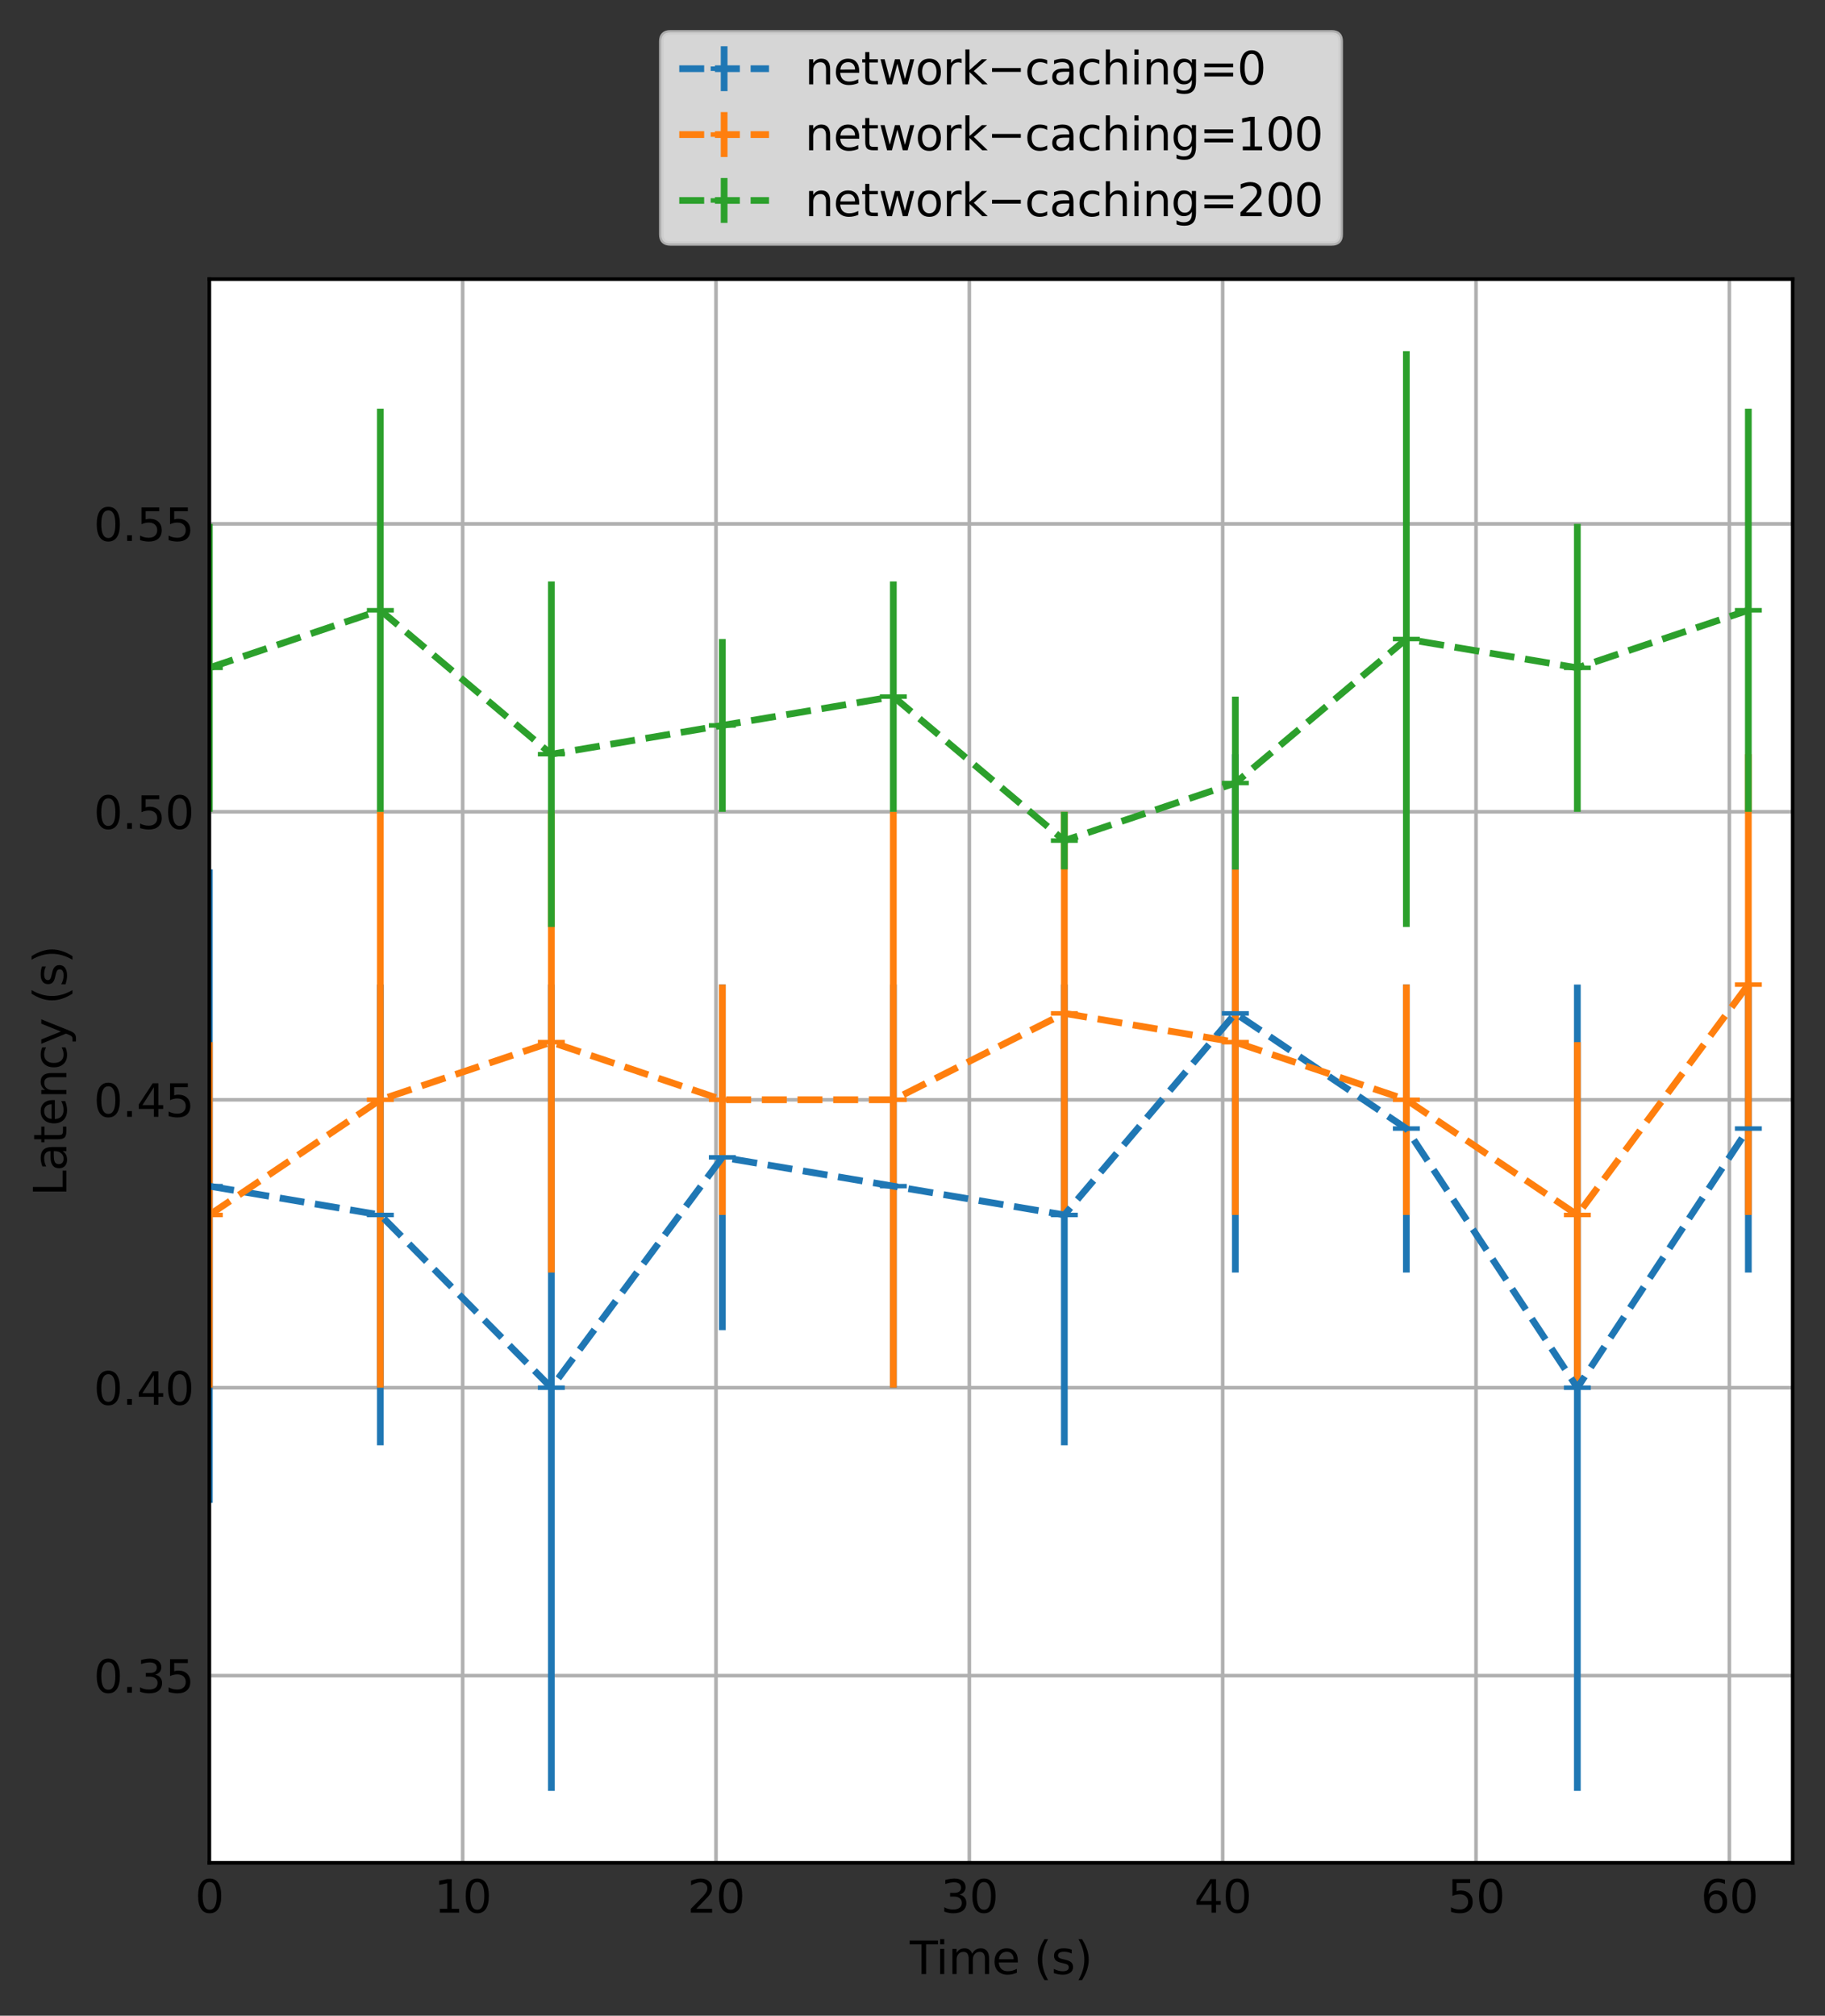 <?xml version="1.0" encoding="utf-8" standalone="no"?>
<!DOCTYPE svg PUBLIC "-//W3C//DTD SVG 1.1//EN"
  "http://www.w3.org/Graphics/SVG/1.1/DTD/svg11.dtd">
<svg xmlns:xlink="http://www.w3.org/1999/xlink" width="406.644pt" height="449.032pt" viewBox="0 0 406.644 449.032" xmlns="http://www.w3.org/2000/svg" version="1.1">
 <rect x="0" y="0" width="406.644" height="449.032" fill="#333333" stroke="none"/>
 <defs>
  <style type="text/css">*{stroke-linejoin: round; stroke-linecap: butt}</style>
 </defs>
 <g id="figure_1">
  <g id="patch_1">
   <path d="M 0 449.032 
L 406.644 449.032 
L 406.644 0 
L 0 0 
L 0 449.032 
z
" style="fill: none"/>
  </g>
  <g id="axes_1">
   <g id="patch_2">
    <path d="M 46.644 414.976 
L 399.444 414.976 
L 399.444 62.176 
L 46.644 62.176 
z
" style="fill: #ffffff"/>
   </g>
   <g id="matplotlib.axis_1">
    <g id="xtick_1">
     <g id="line2d_1">
      <path d="M 46.644 414.976 
L 46.644 62.176 
" clip-path="url(#p24c4b26a77)" style="fill: none; stroke: #b0b0b0; stroke-width: 0.8; stroke-linecap: square"/>
     </g>
     <g id="line2d_2"/>
     <g id="text_1">
      <!-- 0 -->
      <g transform="translate(43.462 426.074)scale(0.1 -0.1)">
       <defs>
        <path id="DejaVuSans-30" d="M 2034 4250 
Q 1547 4250 1301 3770 
Q 1056 3291 1056 2328 
Q 1056 1369 1301 889 
Q 1547 409 2034 409 
Q 2525 409 2770 889 
Q 3016 1369 3016 2328 
Q 3016 3291 2770 3770 
Q 2525 4250 2034 4250 
z
M 2034 4750 
Q 2819 4750 3233 4129 
Q 3647 3509 3647 2328 
Q 3647 1150 3233 529 
Q 2819 -91 2034 -91 
Q 1250 -91 836 529 
Q 422 1150 422 2328 
Q 422 3509 836 4129 
Q 1250 4750 2034 4750 
z
" transform="scale(0.016)"/>
       </defs>
       <use xlink:href="#DejaVuSans-30"/>
      </g>
     </g>
    </g>
    <g id="xtick_2">
     <g id="line2d_3">
      <path d="M 103.092 414.976 
L 103.092 62.176 
" clip-path="url(#p24c4b26a77)" style="fill: none; stroke: #b0b0b0; stroke-width: 0.8; stroke-linecap: square"/>
     </g>
     <g id="line2d_4"/>
     <g id="text_2">
      <!-- 10 -->
      <g transform="translate(96.729 426.074)scale(0.1 -0.1)">
       <defs>
        <path id="DejaVuSans-31" d="M 794 531 
L 1825 531 
L 1825 4091 
L 703 3866 
L 703 4441 
L 1819 4666 
L 2450 4666 
L 2450 531 
L 3481 531 
L 3481 0 
L 794 0 
L 794 531 
z
" transform="scale(0.016)"/>
       </defs>
       <use xlink:href="#DejaVuSans-31"/>
       <use xlink:href="#DejaVuSans-30" x="63.623"/>
      </g>
     </g>
    </g>
    <g id="xtick_3">
     <g id="line2d_5">
      <path d="M 159.54 414.976 
L 159.54 62.176 
" clip-path="url(#p24c4b26a77)" style="fill: none; stroke: #b0b0b0; stroke-width: 0.8; stroke-linecap: square"/>
     </g>
     <g id="line2d_6"/>
     <g id="text_3">
      <!-- 20 -->
      <g transform="translate(153.177 426.074)scale(0.1 -0.1)">
       <defs>
        <path id="DejaVuSans-32" d="M 1228 531 
L 3431 531 
L 3431 0 
L 469 0 
L 469 531 
Q 828 903 1448 1529 
Q 2069 2156 2228 2338 
Q 2531 2678 2651 2914 
Q 2772 3150 2772 3378 
Q 2772 3750 2511 3984 
Q 2250 4219 1831 4219 
Q 1534 4219 1204 4116 
Q 875 4013 500 3803 
L 500 4441 
Q 881 4594 1212 4672 
Q 1544 4750 1819 4750 
Q 2544 4750 2975 4387 
Q 3406 4025 3406 3419 
Q 3406 3131 3298 2873 
Q 3191 2616 2906 2266 
Q 2828 2175 2409 1742 
Q 1991 1309 1228 531 
z
" transform="scale(0.016)"/>
       </defs>
       <use xlink:href="#DejaVuSans-32"/>
       <use xlink:href="#DejaVuSans-30" x="63.623"/>
      </g>
     </g>
    </g>
    <g id="xtick_4">
     <g id="line2d_7">
      <path d="M 215.988 414.976 
L 215.988 62.176 
" clip-path="url(#p24c4b26a77)" style="fill: none; stroke: #b0b0b0; stroke-width: 0.8; stroke-linecap: square"/>
     </g>
     <g id="line2d_8"/>
     <g id="text_4">
      <!-- 30 -->
      <g transform="translate(209.625 426.074)scale(0.1 -0.1)">
       <defs>
        <path id="DejaVuSans-33" d="M 2597 2516 
Q 3050 2419 3304 2112 
Q 3559 1806 3559 1356 
Q 3559 666 3084 287 
Q 2609 -91 1734 -91 
Q 1441 -91 1130 -33 
Q 819 25 488 141 
L 488 750 
Q 750 597 1062 519 
Q 1375 441 1716 441 
Q 2309 441 2620 675 
Q 2931 909 2931 1356 
Q 2931 1769 2642 2001 
Q 2353 2234 1838 2234 
L 1294 2234 
L 1294 2753 
L 1863 2753 
Q 2328 2753 2575 2939 
Q 2822 3125 2822 3475 
Q 2822 3834 2567 4026 
Q 2313 4219 1838 4219 
Q 1578 4219 1281 4162 
Q 984 4106 628 3988 
L 628 4550 
Q 988 4650 1302 4700 
Q 1616 4750 1894 4750 
Q 2613 4750 3031 4423 
Q 3450 4097 3450 3541 
Q 3450 3153 3228 2886 
Q 3006 2619 2597 2516 
z
" transform="scale(0.016)"/>
       </defs>
       <use xlink:href="#DejaVuSans-33"/>
       <use xlink:href="#DejaVuSans-30" x="63.623"/>
      </g>
     </g>
    </g>
    <g id="xtick_5">
     <g id="line2d_9">
      <path d="M 272.436 414.976 
L 272.436 62.176 
" clip-path="url(#p24c4b26a77)" style="fill: none; stroke: #b0b0b0; stroke-width: 0.8; stroke-linecap: square"/>
     </g>
     <g id="line2d_10"/>
     <g id="text_5">
      <!-- 40 -->
      <g transform="translate(266.073 426.074)scale(0.1 -0.1)">
       <defs>
        <path id="DejaVuSans-34" d="M 2419 4116 
L 825 1625 
L 2419 1625 
L 2419 4116 
z
M 2253 4666 
L 3047 4666 
L 3047 1625 
L 3713 1625 
L 3713 1100 
L 3047 1100 
L 3047 0 
L 2419 0 
L 2419 1100 
L 313 1100 
L 313 1709 
L 2253 4666 
z
" transform="scale(0.016)"/>
       </defs>
       <use xlink:href="#DejaVuSans-34"/>
       <use xlink:href="#DejaVuSans-30" x="63.623"/>
      </g>
     </g>
    </g>
    <g id="xtick_6">
     <g id="line2d_11">
      <path d="M 328.884 414.976 
L 328.884 62.176 
" clip-path="url(#p24c4b26a77)" style="fill: none; stroke: #b0b0b0; stroke-width: 0.8; stroke-linecap: square"/>
     </g>
     <g id="line2d_12"/>
     <g id="text_6">
      <!-- 50 -->
      <g transform="translate(322.521 426.074)scale(0.1 -0.1)">
       <defs>
        <path id="DejaVuSans-35" d="M 691 4666 
L 3169 4666 
L 3169 4134 
L 1269 4134 
L 1269 2991 
Q 1406 3038 1543 3061 
Q 1681 3084 1819 3084 
Q 2600 3084 3056 2656 
Q 3513 2228 3513 1497 
Q 3513 744 3044 326 
Q 2575 -91 1722 -91 
Q 1428 -91 1123 -41 
Q 819 9 494 109 
L 494 744 
Q 775 591 1075 516 
Q 1375 441 1709 441 
Q 2250 441 2565 725 
Q 2881 1009 2881 1497 
Q 2881 1984 2565 2268 
Q 2250 2553 1709 2553 
Q 1456 2553 1204 2497 
Q 953 2441 691 2322 
L 691 4666 
z
" transform="scale(0.016)"/>
       </defs>
       <use xlink:href="#DejaVuSans-35"/>
       <use xlink:href="#DejaVuSans-30" x="63.623"/>
      </g>
     </g>
    </g>
    <g id="xtick_7">
     <g id="line2d_13">
      <path d="M 385.332 414.976 
L 385.332 62.176 
" clip-path="url(#p24c4b26a77)" style="fill: none; stroke: #b0b0b0; stroke-width: 0.8; stroke-linecap: square"/>
     </g>
     <g id="line2d_14"/>
     <g id="text_7">
      <!-- 60 -->
      <g transform="translate(378.969 426.074)scale(0.1 -0.1)">
       <defs>
        <path id="DejaVuSans-36" d="M 2113 2584 
Q 1688 2584 1439 2293 
Q 1191 2003 1191 1497 
Q 1191 994 1439 701 
Q 1688 409 2113 409 
Q 2538 409 2786 701 
Q 3034 994 3034 1497 
Q 3034 2003 2786 2293 
Q 2538 2584 2113 2584 
z
M 3366 4563 
L 3366 3988 
Q 3128 4100 2886 4159 
Q 2644 4219 2406 4219 
Q 1781 4219 1451 3797 
Q 1122 3375 1075 2522 
Q 1259 2794 1537 2939 
Q 1816 3084 2150 3084 
Q 2853 3084 3261 2657 
Q 3669 2231 3669 1497 
Q 3669 778 3244 343 
Q 2819 -91 2113 -91 
Q 1303 -91 875 529 
Q 447 1150 447 2328 
Q 447 3434 972 4092 
Q 1497 4750 2381 4750 
Q 2619 4750 2861 4703 
Q 3103 4656 3366 4563 
z
" transform="scale(0.016)"/>
       </defs>
       <use xlink:href="#DejaVuSans-36"/>
       <use xlink:href="#DejaVuSans-30" x="63.623"/>
      </g>
     </g>
    </g>
    <g id="text_8">
     <!-- Time (s) -->
     <g transform="translate(202.715 439.753)scale(0.1 -0.1)">
      <defs>
       <path id="DejaVuSans-54" d="M -19 4666 
L 3928 4666 
L 3928 4134 
L 2272 4134 
L 2272 0 
L 1638 0 
L 1638 4134 
L -19 4134 
L -19 4666 
z
" transform="scale(0.016)"/>
       <path id="DejaVuSans-69" d="M 603 3500 
L 1178 3500 
L 1178 0 
L 603 0 
L 603 3500 
z
M 603 4863 
L 1178 4863 
L 1178 4134 
L 603 4134 
L 603 4863 
z
" transform="scale(0.016)"/>
       <path id="DejaVuSans-6d" d="M 3328 2828 
Q 3544 3216 3844 3400 
Q 4144 3584 4550 3584 
Q 5097 3584 5394 3201 
Q 5691 2819 5691 2113 
L 5691 0 
L 5113 0 
L 5113 2094 
Q 5113 2597 4934 2840 
Q 4756 3084 4391 3084 
Q 3944 3084 3684 2787 
Q 3425 2491 3425 1978 
L 3425 0 
L 2847 0 
L 2847 2094 
Q 2847 2600 2669 2842 
Q 2491 3084 2119 3084 
Q 1678 3084 1418 2786 
Q 1159 2488 1159 1978 
L 1159 0 
L 581 0 
L 581 3500 
L 1159 3500 
L 1159 2956 
Q 1356 3278 1631 3431 
Q 1906 3584 2284 3584 
Q 2666 3584 2933 3390 
Q 3200 3197 3328 2828 
z
" transform="scale(0.016)"/>
       <path id="DejaVuSans-65" d="M 3597 1894 
L 3597 1613 
L 953 1613 
Q 991 1019 1311 708 
Q 1631 397 2203 397 
Q 2534 397 2845 478 
Q 3156 559 3463 722 
L 3463 178 
Q 3153 47 2828 -22 
Q 2503 -91 2169 -91 
Q 1331 -91 842 396 
Q 353 884 353 1716 
Q 353 2575 817 3079 
Q 1281 3584 2069 3584 
Q 2775 3584 3186 3129 
Q 3597 2675 3597 1894 
z
M 3022 2063 
Q 3016 2534 2758 2815 
Q 2500 3097 2075 3097 
Q 1594 3097 1305 2825 
Q 1016 2553 972 2059 
L 3022 2063 
z
" transform="scale(0.016)"/>
       <path id="DejaVuSans-20" transform="scale(0.016)"/>
       <path id="DejaVuSans-28" d="M 1984 4856 
Q 1566 4138 1362 3434 
Q 1159 2731 1159 2009 
Q 1159 1288 1364 580 
Q 1569 -128 1984 -844 
L 1484 -844 
Q 1016 -109 783 600 
Q 550 1309 550 2009 
Q 550 2706 781 3412 
Q 1013 4119 1484 4856 
L 1984 4856 
z
" transform="scale(0.016)"/>
       <path id="DejaVuSans-73" d="M 2834 3397 
L 2834 2853 
Q 2591 2978 2328 3040 
Q 2066 3103 1784 3103 
Q 1356 3103 1142 2972 
Q 928 2841 928 2578 
Q 928 2378 1081 2264 
Q 1234 2150 1697 2047 
L 1894 2003 
Q 2506 1872 2764 1633 
Q 3022 1394 3022 966 
Q 3022 478 2636 193 
Q 2250 -91 1575 -91 
Q 1294 -91 989 -36 
Q 684 19 347 128 
L 347 722 
Q 666 556 975 473 
Q 1284 391 1588 391 
Q 1994 391 2212 530 
Q 2431 669 2431 922 
Q 2431 1156 2273 1281 
Q 2116 1406 1581 1522 
L 1381 1569 
Q 847 1681 609 1914 
Q 372 2147 372 2553 
Q 372 3047 722 3315 
Q 1072 3584 1716 3584 
Q 2034 3584 2315 3537 
Q 2597 3491 2834 3397 
z
" transform="scale(0.016)"/>
       <path id="DejaVuSans-29" d="M 513 4856 
L 1013 4856 
Q 1481 4119 1714 3412 
Q 1947 2706 1947 2009 
Q 1947 1309 1714 600 
Q 1481 -109 1013 -844 
L 513 -844 
Q 928 -128 1133 580 
Q 1338 1288 1338 2009 
Q 1338 2731 1133 3434 
Q 928 4138 513 4856 
z
" transform="scale(0.016)"/>
      </defs>
      <use xlink:href="#DejaVuSans-54"/>
      <use xlink:href="#DejaVuSans-69" x="57.959"/>
      <use xlink:href="#DejaVuSans-6d" x="85.742"/>
      <use xlink:href="#DejaVuSans-65" x="183.154"/>
      <use xlink:href="#DejaVuSans-20" x="244.678"/>
      <use xlink:href="#DejaVuSans-28" x="276.465"/>
      <use xlink:href="#DejaVuSans-73" x="315.479"/>
      <use xlink:href="#DejaVuSans-29" x="367.578"/>
     </g>
    </g>
   </g>
   <g id="matplotlib.axis_2">
    <g id="ytick_1">
     <g id="line2d_15">
      <path d="M 46.644 373.281 
L 399.444 373.281 
" clip-path="url(#p24c4b26a77)" style="fill: none; stroke: #b0b0b0; stroke-width: 0.8; stroke-linecap: square"/>
     </g>
     <g id="line2d_16"/>
     <g id="text_9">
      <!-- 0.35 -->
      <g transform="translate(20.878 377.081)scale(0.1 -0.1)">
       <defs>
        <path id="DejaVuSans-2e" d="M 684 794 
L 1344 794 
L 1344 0 
L 684 0 
L 684 794 
z
" transform="scale(0.016)"/>
       </defs>
       <use xlink:href="#DejaVuSans-30"/>
       <use xlink:href="#DejaVuSans-2e" x="63.623"/>
       <use xlink:href="#DejaVuSans-33" x="95.41"/>
       <use xlink:href="#DejaVuSans-35" x="159.033"/>
      </g>
     </g>
    </g>
    <g id="ytick_2">
     <g id="line2d_17">
      <path d="M 46.644 309.136 
L 399.444 309.136 
" clip-path="url(#p24c4b26a77)" style="fill: none; stroke: #b0b0b0; stroke-width: 0.8; stroke-linecap: square"/>
     </g>
     <g id="line2d_18"/>
     <g id="text_10">
      <!-- 0.40 -->
      <g transform="translate(20.878 312.935)scale(0.1 -0.1)">
       <use xlink:href="#DejaVuSans-30"/>
       <use xlink:href="#DejaVuSans-2e" x="63.623"/>
       <use xlink:href="#DejaVuSans-34" x="95.41"/>
       <use xlink:href="#DejaVuSans-30" x="159.033"/>
      </g>
     </g>
    </g>
    <g id="ytick_3">
     <g id="line2d_19">
      <path d="M 46.644 244.991 
L 399.444 244.991 
" clip-path="url(#p24c4b26a77)" style="fill: none; stroke: #b0b0b0; stroke-width: 0.8; stroke-linecap: square"/>
     </g>
     <g id="line2d_20"/>
     <g id="text_11">
      <!-- 0.45 -->
      <g transform="translate(20.878 248.79)scale(0.1 -0.1)">
       <use xlink:href="#DejaVuSans-30"/>
       <use xlink:href="#DejaVuSans-2e" x="63.623"/>
       <use xlink:href="#DejaVuSans-34" x="95.41"/>
       <use xlink:href="#DejaVuSans-35" x="159.033"/>
      </g>
     </g>
    </g>
    <g id="ytick_4">
     <g id="line2d_21">
      <path d="M 46.644 180.845 
L 399.444 180.845 
" clip-path="url(#p24c4b26a77)" style="fill: none; stroke: #b0b0b0; stroke-width: 0.8; stroke-linecap: square"/>
     </g>
     <g id="line2d_22"/>
     <g id="text_12">
      <!-- 0.50 -->
      <g transform="translate(20.878 184.644)scale(0.1 -0.1)">
       <use xlink:href="#DejaVuSans-30"/>
       <use xlink:href="#DejaVuSans-2e" x="63.623"/>
       <use xlink:href="#DejaVuSans-35" x="95.41"/>
       <use xlink:href="#DejaVuSans-30" x="159.033"/>
      </g>
     </g>
    </g>
    <g id="ytick_5">
     <g id="line2d_23">
      <path d="M 46.644 116.7 
L 399.444 116.7 
" clip-path="url(#p24c4b26a77)" style="fill: none; stroke: #b0b0b0; stroke-width: 0.8; stroke-linecap: square"/>
     </g>
     <g id="line2d_24"/>
     <g id="text_13">
      <!-- 0.55 -->
      <g transform="translate(20.878 120.499)scale(0.1 -0.1)">
       <use xlink:href="#DejaVuSans-30"/>
       <use xlink:href="#DejaVuSans-2e" x="63.623"/>
       <use xlink:href="#DejaVuSans-35" x="95.41"/>
       <use xlink:href="#DejaVuSans-35" x="159.033"/>
      </g>
     </g>
    </g>
    <g id="text_14">
     <!-- Latency (s) -->
     <g transform="translate(14.798 266.435)rotate(-90)scale(0.1 -0.1)">
      <defs>
       <path id="DejaVuSans-4c" d="M 628 4666 
L 1259 4666 
L 1259 531 
L 3531 531 
L 3531 0 
L 628 0 
L 628 4666 
z
" transform="scale(0.016)"/>
       <path id="DejaVuSans-61" d="M 2194 1759 
Q 1497 1759 1228 1600 
Q 959 1441 959 1056 
Q 959 750 1161 570 
Q 1363 391 1709 391 
Q 2188 391 2477 730 
Q 2766 1069 2766 1631 
L 2766 1759 
L 2194 1759 
z
M 3341 1997 
L 3341 0 
L 2766 0 
L 2766 531 
Q 2569 213 2275 61 
Q 1981 -91 1556 -91 
Q 1019 -91 701 211 
Q 384 513 384 1019 
Q 384 1609 779 1909 
Q 1175 2209 1959 2209 
L 2766 2209 
L 2766 2266 
Q 2766 2663 2505 2880 
Q 2244 3097 1772 3097 
Q 1472 3097 1187 3025 
Q 903 2953 641 2809 
L 641 3341 
Q 956 3463 1253 3523 
Q 1550 3584 1831 3584 
Q 2591 3584 2966 3190 
Q 3341 2797 3341 1997 
z
" transform="scale(0.016)"/>
       <path id="DejaVuSans-74" d="M 1172 4494 
L 1172 3500 
L 2356 3500 
L 2356 3053 
L 1172 3053 
L 1172 1153 
Q 1172 725 1289 603 
Q 1406 481 1766 481 
L 2356 481 
L 2356 0 
L 1766 0 
Q 1100 0 847 248 
Q 594 497 594 1153 
L 594 3053 
L 172 3053 
L 172 3500 
L 594 3500 
L 594 4494 
L 1172 4494 
z
" transform="scale(0.016)"/>
       <path id="DejaVuSans-6e" d="M 3513 2113 
L 3513 0 
L 2938 0 
L 2938 2094 
Q 2938 2591 2744 2837 
Q 2550 3084 2163 3084 
Q 1697 3084 1428 2787 
Q 1159 2491 1159 1978 
L 1159 0 
L 581 0 
L 581 3500 
L 1159 3500 
L 1159 2956 
Q 1366 3272 1645 3428 
Q 1925 3584 2291 3584 
Q 2894 3584 3203 3211 
Q 3513 2838 3513 2113 
z
" transform="scale(0.016)"/>
       <path id="DejaVuSans-63" d="M 3122 3366 
L 3122 2828 
Q 2878 2963 2633 3030 
Q 2388 3097 2138 3097 
Q 1578 3097 1268 2742 
Q 959 2388 959 1747 
Q 959 1106 1268 751 
Q 1578 397 2138 397 
Q 2388 397 2633 464 
Q 2878 531 3122 666 
L 3122 134 
Q 2881 22 2623 -34 
Q 2366 -91 2075 -91 
Q 1284 -91 818 406 
Q 353 903 353 1747 
Q 353 2603 823 3093 
Q 1294 3584 2113 3584 
Q 2378 3584 2631 3529 
Q 2884 3475 3122 3366 
z
" transform="scale(0.016)"/>
       <path id="DejaVuSans-79" d="M 2059 -325 
Q 1816 -950 1584 -1140 
Q 1353 -1331 966 -1331 
L 506 -1331 
L 506 -850 
L 844 -850 
Q 1081 -850 1212 -737 
Q 1344 -625 1503 -206 
L 1606 56 
L 191 3500 
L 800 3500 
L 1894 763 
L 2988 3500 
L 3597 3500 
L 2059 -325 
z
" transform="scale(0.016)"/>
      </defs>
      <use xlink:href="#DejaVuSans-4c"/>
      <use xlink:href="#DejaVuSans-61" x="55.713"/>
      <use xlink:href="#DejaVuSans-74" x="116.992"/>
      <use xlink:href="#DejaVuSans-65" x="156.201"/>
      <use xlink:href="#DejaVuSans-6e" x="217.725"/>
      <use xlink:href="#DejaVuSans-63" x="281.104"/>
      <use xlink:href="#DejaVuSans-79" x="336.084"/>
      <use xlink:href="#DejaVuSans-20" x="395.264"/>
      <use xlink:href="#DejaVuSans-28" x="427.051"/>
      <use xlink:href="#DejaVuSans-73" x="466.064"/>
      <use xlink:href="#DejaVuSans-29" x="518.164"/>
     </g>
    </g>
   </g>
   <g id="LineCollection_1">
    <path d="M 46.644 334.794 
L 46.644 193.674 
" clip-path="url(#p24c4b26a77)" style="fill: none; stroke: #1f77b4; stroke-width: 1.5"/>
    <path d="M 84.746 321.965 
L 84.746 219.332 
" clip-path="url(#p24c4b26a77)" style="fill: none; stroke: #1f77b4; stroke-width: 1.5"/>
    <path d="M 122.849 398.94 
L 122.849 219.332 
" clip-path="url(#p24c4b26a77)" style="fill: none; stroke: #1f77b4; stroke-width: 1.5"/>
    <path d="M 160.951 296.307 
L 160.951 219.332 
" clip-path="url(#p24c4b26a77)" style="fill: none; stroke: #1f77b4; stroke-width: 1.5"/>
    <path d="M 199.053 309.136 
L 199.053 219.332 
" clip-path="url(#p24c4b26a77)" style="fill: none; stroke: #1f77b4; stroke-width: 1.5"/>
    <path d="M 237.156 321.965 
L 237.156 219.332 
" clip-path="url(#p24c4b26a77)" style="fill: none; stroke: #1f77b4; stroke-width: 1.5"/>
    <path d="M 275.258 283.478 
L 275.258 168.016 
" clip-path="url(#p24c4b26a77)" style="fill: none; stroke: #1f77b4; stroke-width: 1.5"/>
    <path d="M 313.361 283.478 
L 313.361 219.332 
" clip-path="url(#p24c4b26a77)" style="fill: none; stroke: #1f77b4; stroke-width: 1.5"/>
    <path d="M 351.463 398.94 
L 351.463 219.332 
" clip-path="url(#p24c4b26a77)" style="fill: none; stroke: #1f77b4; stroke-width: 1.5"/>
    <path d="M 389.565 283.478 
L 389.565 219.332 
" clip-path="url(#p24c4b26a77)" style="fill: none; stroke: #1f77b4; stroke-width: 1.5"/>
   </g>
   <g id="LineCollection_2">
    <path d="M 46.644 309.136 
L 46.644 232.161 
" clip-path="url(#p24c4b26a77)" style="fill: none; stroke: #ff7f0e; stroke-width: 1.5"/>
    <path d="M 84.746 309.136 
L 84.746 180.845 
" clip-path="url(#p24c4b26a77)" style="fill: none; stroke: #ff7f0e; stroke-width: 1.5"/>
    <path d="M 122.849 283.478 
L 122.849 180.845 
" clip-path="url(#p24c4b26a77)" style="fill: none; stroke: #ff7f0e; stroke-width: 1.5"/>
    <path d="M 160.951 270.649 
L 160.951 219.332 
" clip-path="url(#p24c4b26a77)" style="fill: none; stroke: #ff7f0e; stroke-width: 1.5"/>
    <path d="M 199.053 309.136 
L 199.053 180.845 
" clip-path="url(#p24c4b26a77)" style="fill: none; stroke: #ff7f0e; stroke-width: 1.5"/>
    <path d="M 237.156 270.649 
L 237.156 180.845 
" clip-path="url(#p24c4b26a77)" style="fill: none; stroke: #ff7f0e; stroke-width: 1.5"/>
    <path d="M 275.258 270.649 
L 275.258 193.674 
" clip-path="url(#p24c4b26a77)" style="fill: none; stroke: #ff7f0e; stroke-width: 1.5"/>
    <path d="M 313.361 270.649 
L 313.361 219.332 
" clip-path="url(#p24c4b26a77)" style="fill: none; stroke: #ff7f0e; stroke-width: 1.5"/>
    <path d="M 351.463 309.136 
L 351.463 232.161 
" clip-path="url(#p24c4b26a77)" style="fill: none; stroke: #ff7f0e; stroke-width: 1.5"/>
    <path d="M 389.565 270.649 
L 389.565 168.016 
" clip-path="url(#p24c4b26a77)" style="fill: none; stroke: #ff7f0e; stroke-width: 1.5"/>
   </g>
   <g id="LineCollection_3">
    <path d="M 46.644 180.845 
L 46.644 116.7 
" clip-path="url(#p24c4b26a77)" style="fill: none; stroke: #2ca02c; stroke-width: 1.5"/>
    <path d="M 84.746 180.845 
L 84.746 91.041 
" clip-path="url(#p24c4b26a77)" style="fill: none; stroke: #2ca02c; stroke-width: 1.5"/>
    <path d="M 122.849 206.503 
L 122.849 129.529 
" clip-path="url(#p24c4b26a77)" style="fill: none; stroke: #2ca02c; stroke-width: 1.5"/>
    <path d="M 160.951 180.845 
L 160.951 142.358 
" clip-path="url(#p24c4b26a77)" style="fill: none; stroke: #2ca02c; stroke-width: 1.5"/>
    <path d="M 199.053 180.845 
L 199.053 129.529 
" clip-path="url(#p24c4b26a77)" style="fill: none; stroke: #2ca02c; stroke-width: 1.5"/>
    <path d="M 237.156 193.674 
L 237.156 180.845 
" clip-path="url(#p24c4b26a77)" style="fill: none; stroke: #2ca02c; stroke-width: 1.5"/>
    <path d="M 275.258 193.674 
L 275.258 155.187 
" clip-path="url(#p24c4b26a77)" style="fill: none; stroke: #2ca02c; stroke-width: 1.5"/>
    <path d="M 313.361 206.503 
L 313.361 78.212 
" clip-path="url(#p24c4b26a77)" style="fill: none; stroke: #2ca02c; stroke-width: 1.5"/>
    <path d="M 351.463 180.845 
L 351.463 116.7 
" clip-path="url(#p24c4b26a77)" style="fill: none; stroke: #2ca02c; stroke-width: 1.5"/>
    <path d="M 389.565 180.845 
L 389.565 91.041 
" clip-path="url(#p24c4b26a77)" style="fill: none; stroke: #2ca02c; stroke-width: 1.5"/>
   </g>
   <g id="line2d_25">
    <path d="M 46.644 264.234 
L 84.746 270.649 
L 122.849 309.136 
L 160.951 257.82 
L 199.053 264.234 
L 237.156 270.649 
L 275.258 225.747 
L 313.361 251.405 
L 351.463 309.136 
L 389.565 251.405 
" clip-path="url(#p24c4b26a77)" style="fill: none; stroke-dasharray: 5.55,2.4; stroke-dashoffset: 0; stroke: #1f77b4; stroke-width: 1.5"/>
    <defs>
     <path id="m3d5a1cdf87" d="M 3 0 
L -3 -0 
" style="stroke: #1f77b4"/>
    </defs>
    <g clip-path="url(#p24c4b26a77)">
     <use xlink:href="#m3d5a1cdf87" x="46.644" y="264.234" style="fill: #1f77b4; stroke: #1f77b4"/>
     <use xlink:href="#m3d5a1cdf87" x="84.746" y="270.649" style="fill: #1f77b4; stroke: #1f77b4"/>
     <use xlink:href="#m3d5a1cdf87" x="122.849" y="309.136" style="fill: #1f77b4; stroke: #1f77b4"/>
     <use xlink:href="#m3d5a1cdf87" x="160.951" y="257.82" style="fill: #1f77b4; stroke: #1f77b4"/>
     <use xlink:href="#m3d5a1cdf87" x="199.053" y="264.234" style="fill: #1f77b4; stroke: #1f77b4"/>
     <use xlink:href="#m3d5a1cdf87" x="237.156" y="270.649" style="fill: #1f77b4; stroke: #1f77b4"/>
     <use xlink:href="#m3d5a1cdf87" x="275.258" y="225.747" style="fill: #1f77b4; stroke: #1f77b4"/>
     <use xlink:href="#m3d5a1cdf87" x="313.361" y="251.405" style="fill: #1f77b4; stroke: #1f77b4"/>
     <use xlink:href="#m3d5a1cdf87" x="351.463" y="309.136" style="fill: #1f77b4; stroke: #1f77b4"/>
     <use xlink:href="#m3d5a1cdf87" x="389.565" y="251.405" style="fill: #1f77b4; stroke: #1f77b4"/>
    </g>
   </g>
   <g id="line2d_26">
    <path d="M 46.644 270.649 
L 84.746 244.991 
L 122.849 232.161 
L 160.951 244.991 
L 199.053 244.991 
L 237.156 225.747 
L 275.258 232.161 
L 313.361 244.991 
L 351.463 270.649 
L 389.565 219.332 
" clip-path="url(#p24c4b26a77)" style="fill: none; stroke-dasharray: 5.55,2.4; stroke-dashoffset: 0; stroke: #ff7f0e; stroke-width: 1.5"/>
    <defs>
     <path id="mb4d77c0c81" d="M 3 0 
L -3 -0 
" style="stroke: #ff7f0e"/>
    </defs>
    <g clip-path="url(#p24c4b26a77)">
     <use xlink:href="#mb4d77c0c81" x="46.644" y="270.649" style="fill: #ff7f0e; stroke: #ff7f0e"/>
     <use xlink:href="#mb4d77c0c81" x="84.746" y="244.991" style="fill: #ff7f0e; stroke: #ff7f0e"/>
     <use xlink:href="#mb4d77c0c81" x="122.849" y="232.161" style="fill: #ff7f0e; stroke: #ff7f0e"/>
     <use xlink:href="#mb4d77c0c81" x="160.951" y="244.991" style="fill: #ff7f0e; stroke: #ff7f0e"/>
     <use xlink:href="#mb4d77c0c81" x="199.053" y="244.991" style="fill: #ff7f0e; stroke: #ff7f0e"/>
     <use xlink:href="#mb4d77c0c81" x="237.156" y="225.747" style="fill: #ff7f0e; stroke: #ff7f0e"/>
     <use xlink:href="#mb4d77c0c81" x="275.258" y="232.161" style="fill: #ff7f0e; stroke: #ff7f0e"/>
     <use xlink:href="#mb4d77c0c81" x="313.361" y="244.991" style="fill: #ff7f0e; stroke: #ff7f0e"/>
     <use xlink:href="#mb4d77c0c81" x="351.463" y="270.649" style="fill: #ff7f0e; stroke: #ff7f0e"/>
     <use xlink:href="#mb4d77c0c81" x="389.565" y="219.332" style="fill: #ff7f0e; stroke: #ff7f0e"/>
    </g>
   </g>
   <g id="line2d_27">
    <path d="M 46.644 148.772 
L 84.746 135.943 
L 122.849 168.016 
L 160.951 161.601 
L 199.053 155.187 
L 237.156 187.26 
L 275.258 174.431 
L 313.361 142.358 
L 351.463 148.772 
L 389.565 135.943 
" clip-path="url(#p24c4b26a77)" style="fill: none; stroke-dasharray: 5.55,2.4; stroke-dashoffset: 0; stroke: #2ca02c; stroke-width: 1.5"/>
    <defs>
     <path id="m78750e650e" d="M 3 0 
L -3 -0 
" style="stroke: #2ca02c"/>
    </defs>
    <g clip-path="url(#p24c4b26a77)">
     <use xlink:href="#m78750e650e" x="46.644" y="148.772" style="fill: #2ca02c; stroke: #2ca02c"/>
     <use xlink:href="#m78750e650e" x="84.746" y="135.943" style="fill: #2ca02c; stroke: #2ca02c"/>
     <use xlink:href="#m78750e650e" x="122.849" y="168.016" style="fill: #2ca02c; stroke: #2ca02c"/>
     <use xlink:href="#m78750e650e" x="160.951" y="161.601" style="fill: #2ca02c; stroke: #2ca02c"/>
     <use xlink:href="#m78750e650e" x="199.053" y="155.187" style="fill: #2ca02c; stroke: #2ca02c"/>
     <use xlink:href="#m78750e650e" x="237.156" y="187.26" style="fill: #2ca02c; stroke: #2ca02c"/>
     <use xlink:href="#m78750e650e" x="275.258" y="174.431" style="fill: #2ca02c; stroke: #2ca02c"/>
     <use xlink:href="#m78750e650e" x="313.361" y="142.358" style="fill: #2ca02c; stroke: #2ca02c"/>
     <use xlink:href="#m78750e650e" x="351.463" y="148.772" style="fill: #2ca02c; stroke: #2ca02c"/>
     <use xlink:href="#m78750e650e" x="389.565" y="135.943" style="fill: #2ca02c; stroke: #2ca02c"/>
    </g>
   </g>
   <g id="patch_3">
    <path d="M 46.644 414.976 
L 46.644 62.176 
" style="fill: none; stroke: #000000; stroke-width: 0.8; stroke-linejoin: miter; stroke-linecap: square"/>
   </g>
   <g id="patch_4">
    <path d="M 399.444 414.976 
L 399.444 62.176 
" style="fill: none; stroke: #000000; stroke-width: 0.8; stroke-linejoin: miter; stroke-linecap: square"/>
   </g>
   <g id="patch_5">
    <path d="M 46.644 414.976 
L 399.444 414.976 
" style="fill: none; stroke: #000000; stroke-width: 0.8; stroke-linejoin: miter; stroke-linecap: square"/>
   </g>
   <g id="patch_6">
    <path d="M 46.644 62.176 
L 399.444 62.176 
" style="fill: none; stroke: #000000; stroke-width: 0.8; stroke-linejoin: miter; stroke-linecap: square"/>
   </g>
   <g id="legend_1">
    <g id="patch_7">
     <path d="M 149.352 54.234 
L 296.735 54.234 
Q 298.735 54.234 298.735 52.234 
L 298.735 9.2 
Q 298.735 7.2 296.735 7.2 
L 149.352 7.2 
Q 147.352 7.2 147.352 9.2 
L 147.352 52.234 
Q 147.352 54.234 149.352 54.234 
z
" style="fill: #ffffff; opacity: 0.8; stroke: #cccccc; stroke-linejoin: miter"/>
    </g>
    <g id="LineCollection_4">
     <path d="M 161.352 20.298 
L 161.352 10.298 
" style="fill: none; stroke: #1f77b4; stroke-width: 1.5"/>
    </g>
    <g id="line2d_28">
     <path d="M 151.352 15.298 
L 171.352 15.298 
" style="fill: none; stroke-dasharray: 5.55,2.4; stroke-dashoffset: 0; stroke: #1f77b4; stroke-width: 1.5"/>
    </g>
    <g id="line2d_29">
     <g>
      <use xlink:href="#m3d5a1cdf87" x="161.352" y="15.298" style="fill: #1f77b4; stroke: #1f77b4"/>
     </g>
    </g>
    <g id="text_15">
     <!-- network−caching=0 -->
     <g transform="translate(179.352 18.798)scale(0.1 -0.1)">
      <defs>
       <path id="DejaVuSans-77" d="M 269 3500 
L 844 3500 
L 1563 769 
L 2278 3500 
L 2956 3500 
L 3675 769 
L 4391 3500 
L 4966 3500 
L 4050 0 
L 3372 0 
L 2619 2869 
L 1863 0 
L 1184 0 
L 269 3500 
z
" transform="scale(0.016)"/>
       <path id="DejaVuSans-6f" d="M 1959 3097 
Q 1497 3097 1228 2736 
Q 959 2375 959 1747 
Q 959 1119 1226 758 
Q 1494 397 1959 397 
Q 2419 397 2687 759 
Q 2956 1122 2956 1747 
Q 2956 2369 2687 2733 
Q 2419 3097 1959 3097 
z
M 1959 3584 
Q 2709 3584 3137 3096 
Q 3566 2609 3566 1747 
Q 3566 888 3137 398 
Q 2709 -91 1959 -91 
Q 1206 -91 779 398 
Q 353 888 353 1747 
Q 353 2609 779 3096 
Q 1206 3584 1959 3584 
z
" transform="scale(0.016)"/>
       <path id="DejaVuSans-72" d="M 2631 2963 
Q 2534 3019 2420 3045 
Q 2306 3072 2169 3072 
Q 1681 3072 1420 2755 
Q 1159 2438 1159 1844 
L 1159 0 
L 581 0 
L 581 3500 
L 1159 3500 
L 1159 2956 
Q 1341 3275 1631 3429 
Q 1922 3584 2338 3584 
Q 2397 3584 2469 3576 
Q 2541 3569 2628 3553 
L 2631 2963 
z
" transform="scale(0.016)"/>
       <path id="DejaVuSans-6b" d="M 581 4863 
L 1159 4863 
L 1159 1991 
L 2875 3500 
L 3609 3500 
L 1753 1863 
L 3688 0 
L 2938 0 
L 1159 1709 
L 1159 0 
L 581 0 
L 581 4863 
z
" transform="scale(0.016)"/>
       <path id="DejaVuSans-2212" d="M 678 2272 
L 4684 2272 
L 4684 1741 
L 678 1741 
L 678 2272 
z
" transform="scale(0.016)"/>
       <path id="DejaVuSans-68" d="M 3513 2113 
L 3513 0 
L 2938 0 
L 2938 2094 
Q 2938 2591 2744 2837 
Q 2550 3084 2163 3084 
Q 1697 3084 1428 2787 
Q 1159 2491 1159 1978 
L 1159 0 
L 581 0 
L 581 4863 
L 1159 4863 
L 1159 2956 
Q 1366 3272 1645 3428 
Q 1925 3584 2291 3584 
Q 2894 3584 3203 3211 
Q 3513 2838 3513 2113 
z
" transform="scale(0.016)"/>
       <path id="DejaVuSans-67" d="M 2906 1791 
Q 2906 2416 2648 2759 
Q 2391 3103 1925 3103 
Q 1463 3103 1205 2759 
Q 947 2416 947 1791 
Q 947 1169 1205 825 
Q 1463 481 1925 481 
Q 2391 481 2648 825 
Q 2906 1169 2906 1791 
z
M 3481 434 
Q 3481 -459 3084 -895 
Q 2688 -1331 1869 -1331 
Q 1566 -1331 1297 -1286 
Q 1028 -1241 775 -1147 
L 775 -588 
Q 1028 -725 1275 -790 
Q 1522 -856 1778 -856 
Q 2344 -856 2625 -561 
Q 2906 -266 2906 331 
L 2906 616 
Q 2728 306 2450 153 
Q 2172 0 1784 0 
Q 1141 0 747 490 
Q 353 981 353 1791 
Q 353 2603 747 3093 
Q 1141 3584 1784 3584 
Q 2172 3584 2450 3431 
Q 2728 3278 2906 2969 
L 2906 3500 
L 3481 3500 
L 3481 434 
z
" transform="scale(0.016)"/>
       <path id="DejaVuSans-3d" d="M 678 2906 
L 4684 2906 
L 4684 2381 
L 678 2381 
L 678 2906 
z
M 678 1631 
L 4684 1631 
L 4684 1100 
L 678 1100 
L 678 1631 
z
" transform="scale(0.016)"/>
      </defs>
      <use xlink:href="#DejaVuSans-6e"/>
      <use xlink:href="#DejaVuSans-65" x="63.379"/>
      <use xlink:href="#DejaVuSans-74" x="124.902"/>
      <use xlink:href="#DejaVuSans-77" x="164.111"/>
      <use xlink:href="#DejaVuSans-6f" x="245.898"/>
      <use xlink:href="#DejaVuSans-72" x="307.08"/>
      <use xlink:href="#DejaVuSans-6b" x="348.193"/>
      <use xlink:href="#DejaVuSans-2212" x="406.104"/>
      <use xlink:href="#DejaVuSans-63" x="489.893"/>
      <use xlink:href="#DejaVuSans-61" x="544.873"/>
      <use xlink:href="#DejaVuSans-63" x="606.152"/>
      <use xlink:href="#DejaVuSans-68" x="661.133"/>
      <use xlink:href="#DejaVuSans-69" x="724.512"/>
      <use xlink:href="#DejaVuSans-6e" x="752.295"/>
      <use xlink:href="#DejaVuSans-67" x="815.674"/>
      <use xlink:href="#DejaVuSans-3d" x="879.15"/>
      <use xlink:href="#DejaVuSans-30" x="962.939"/>
     </g>
    </g>
    <g id="LineCollection_5">
     <path d="M 161.352 34.977 
L 161.352 24.977 
" style="fill: none; stroke: #ff7f0e; stroke-width: 1.5"/>
    </g>
    <g id="line2d_30">
     <path d="M 151.352 29.977 
L 171.352 29.977 
" style="fill: none; stroke-dasharray: 5.55,2.4; stroke-dashoffset: 0; stroke: #ff7f0e; stroke-width: 1.5"/>
    </g>
    <g id="line2d_31">
     <g>
      <use xlink:href="#mb4d77c0c81" x="161.352" y="29.977" style="fill: #ff7f0e; stroke: #ff7f0e"/>
     </g>
    </g>
    <g id="text_16">
     <!-- network−caching=100 -->
     <g transform="translate(179.352 33.477)scale(0.1 -0.1)">
      <use xlink:href="#DejaVuSans-6e"/>
      <use xlink:href="#DejaVuSans-65" x="63.379"/>
      <use xlink:href="#DejaVuSans-74" x="124.902"/>
      <use xlink:href="#DejaVuSans-77" x="164.111"/>
      <use xlink:href="#DejaVuSans-6f" x="245.898"/>
      <use xlink:href="#DejaVuSans-72" x="307.08"/>
      <use xlink:href="#DejaVuSans-6b" x="348.193"/>
      <use xlink:href="#DejaVuSans-2212" x="406.104"/>
      <use xlink:href="#DejaVuSans-63" x="489.893"/>
      <use xlink:href="#DejaVuSans-61" x="544.873"/>
      <use xlink:href="#DejaVuSans-63" x="606.152"/>
      <use xlink:href="#DejaVuSans-68" x="661.133"/>
      <use xlink:href="#DejaVuSans-69" x="724.512"/>
      <use xlink:href="#DejaVuSans-6e" x="752.295"/>
      <use xlink:href="#DejaVuSans-67" x="815.674"/>
      <use xlink:href="#DejaVuSans-3d" x="879.15"/>
      <use xlink:href="#DejaVuSans-31" x="962.939"/>
      <use xlink:href="#DejaVuSans-30" x="1026.562"/>
      <use xlink:href="#DejaVuSans-30" x="1090.186"/>
     </g>
    </g>
    <g id="LineCollection_6">
     <path d="M 161.352 49.655 
L 161.352 39.655 
" style="fill: none; stroke: #2ca02c; stroke-width: 1.5"/>
    </g>
    <g id="line2d_32">
     <path d="M 151.352 44.655 
L 171.352 44.655 
" style="fill: none; stroke-dasharray: 5.55,2.4; stroke-dashoffset: 0; stroke: #2ca02c; stroke-width: 1.5"/>
    </g>
    <g id="line2d_33">
     <g>
      <use xlink:href="#m78750e650e" x="161.352" y="44.655" style="fill: #2ca02c; stroke: #2ca02c"/>
     </g>
    </g>
    <g id="text_17">
     <!-- network−caching=200 -->
     <g transform="translate(179.352 48.155)scale(0.1 -0.1)">
      <use xlink:href="#DejaVuSans-6e"/>
      <use xlink:href="#DejaVuSans-65" x="63.379"/>
      <use xlink:href="#DejaVuSans-74" x="124.902"/>
      <use xlink:href="#DejaVuSans-77" x="164.111"/>
      <use xlink:href="#DejaVuSans-6f" x="245.898"/>
      <use xlink:href="#DejaVuSans-72" x="307.08"/>
      <use xlink:href="#DejaVuSans-6b" x="348.193"/>
      <use xlink:href="#DejaVuSans-2212" x="406.104"/>
      <use xlink:href="#DejaVuSans-63" x="489.893"/>
      <use xlink:href="#DejaVuSans-61" x="544.873"/>
      <use xlink:href="#DejaVuSans-63" x="606.152"/>
      <use xlink:href="#DejaVuSans-68" x="661.133"/>
      <use xlink:href="#DejaVuSans-69" x="724.512"/>
      <use xlink:href="#DejaVuSans-6e" x="752.295"/>
      <use xlink:href="#DejaVuSans-67" x="815.674"/>
      <use xlink:href="#DejaVuSans-3d" x="879.15"/>
      <use xlink:href="#DejaVuSans-32" x="962.939"/>
      <use xlink:href="#DejaVuSans-30" x="1026.562"/>
      <use xlink:href="#DejaVuSans-30" x="1090.186"/>
     </g>
    </g>
   </g>
  </g>
 </g>
 <defs>
  <clipPath id="p24c4b26a77">
   <rect x="46.644" y="62.176" width="352.8" height="352.8"/>
  </clipPath>
 </defs>
</svg>
